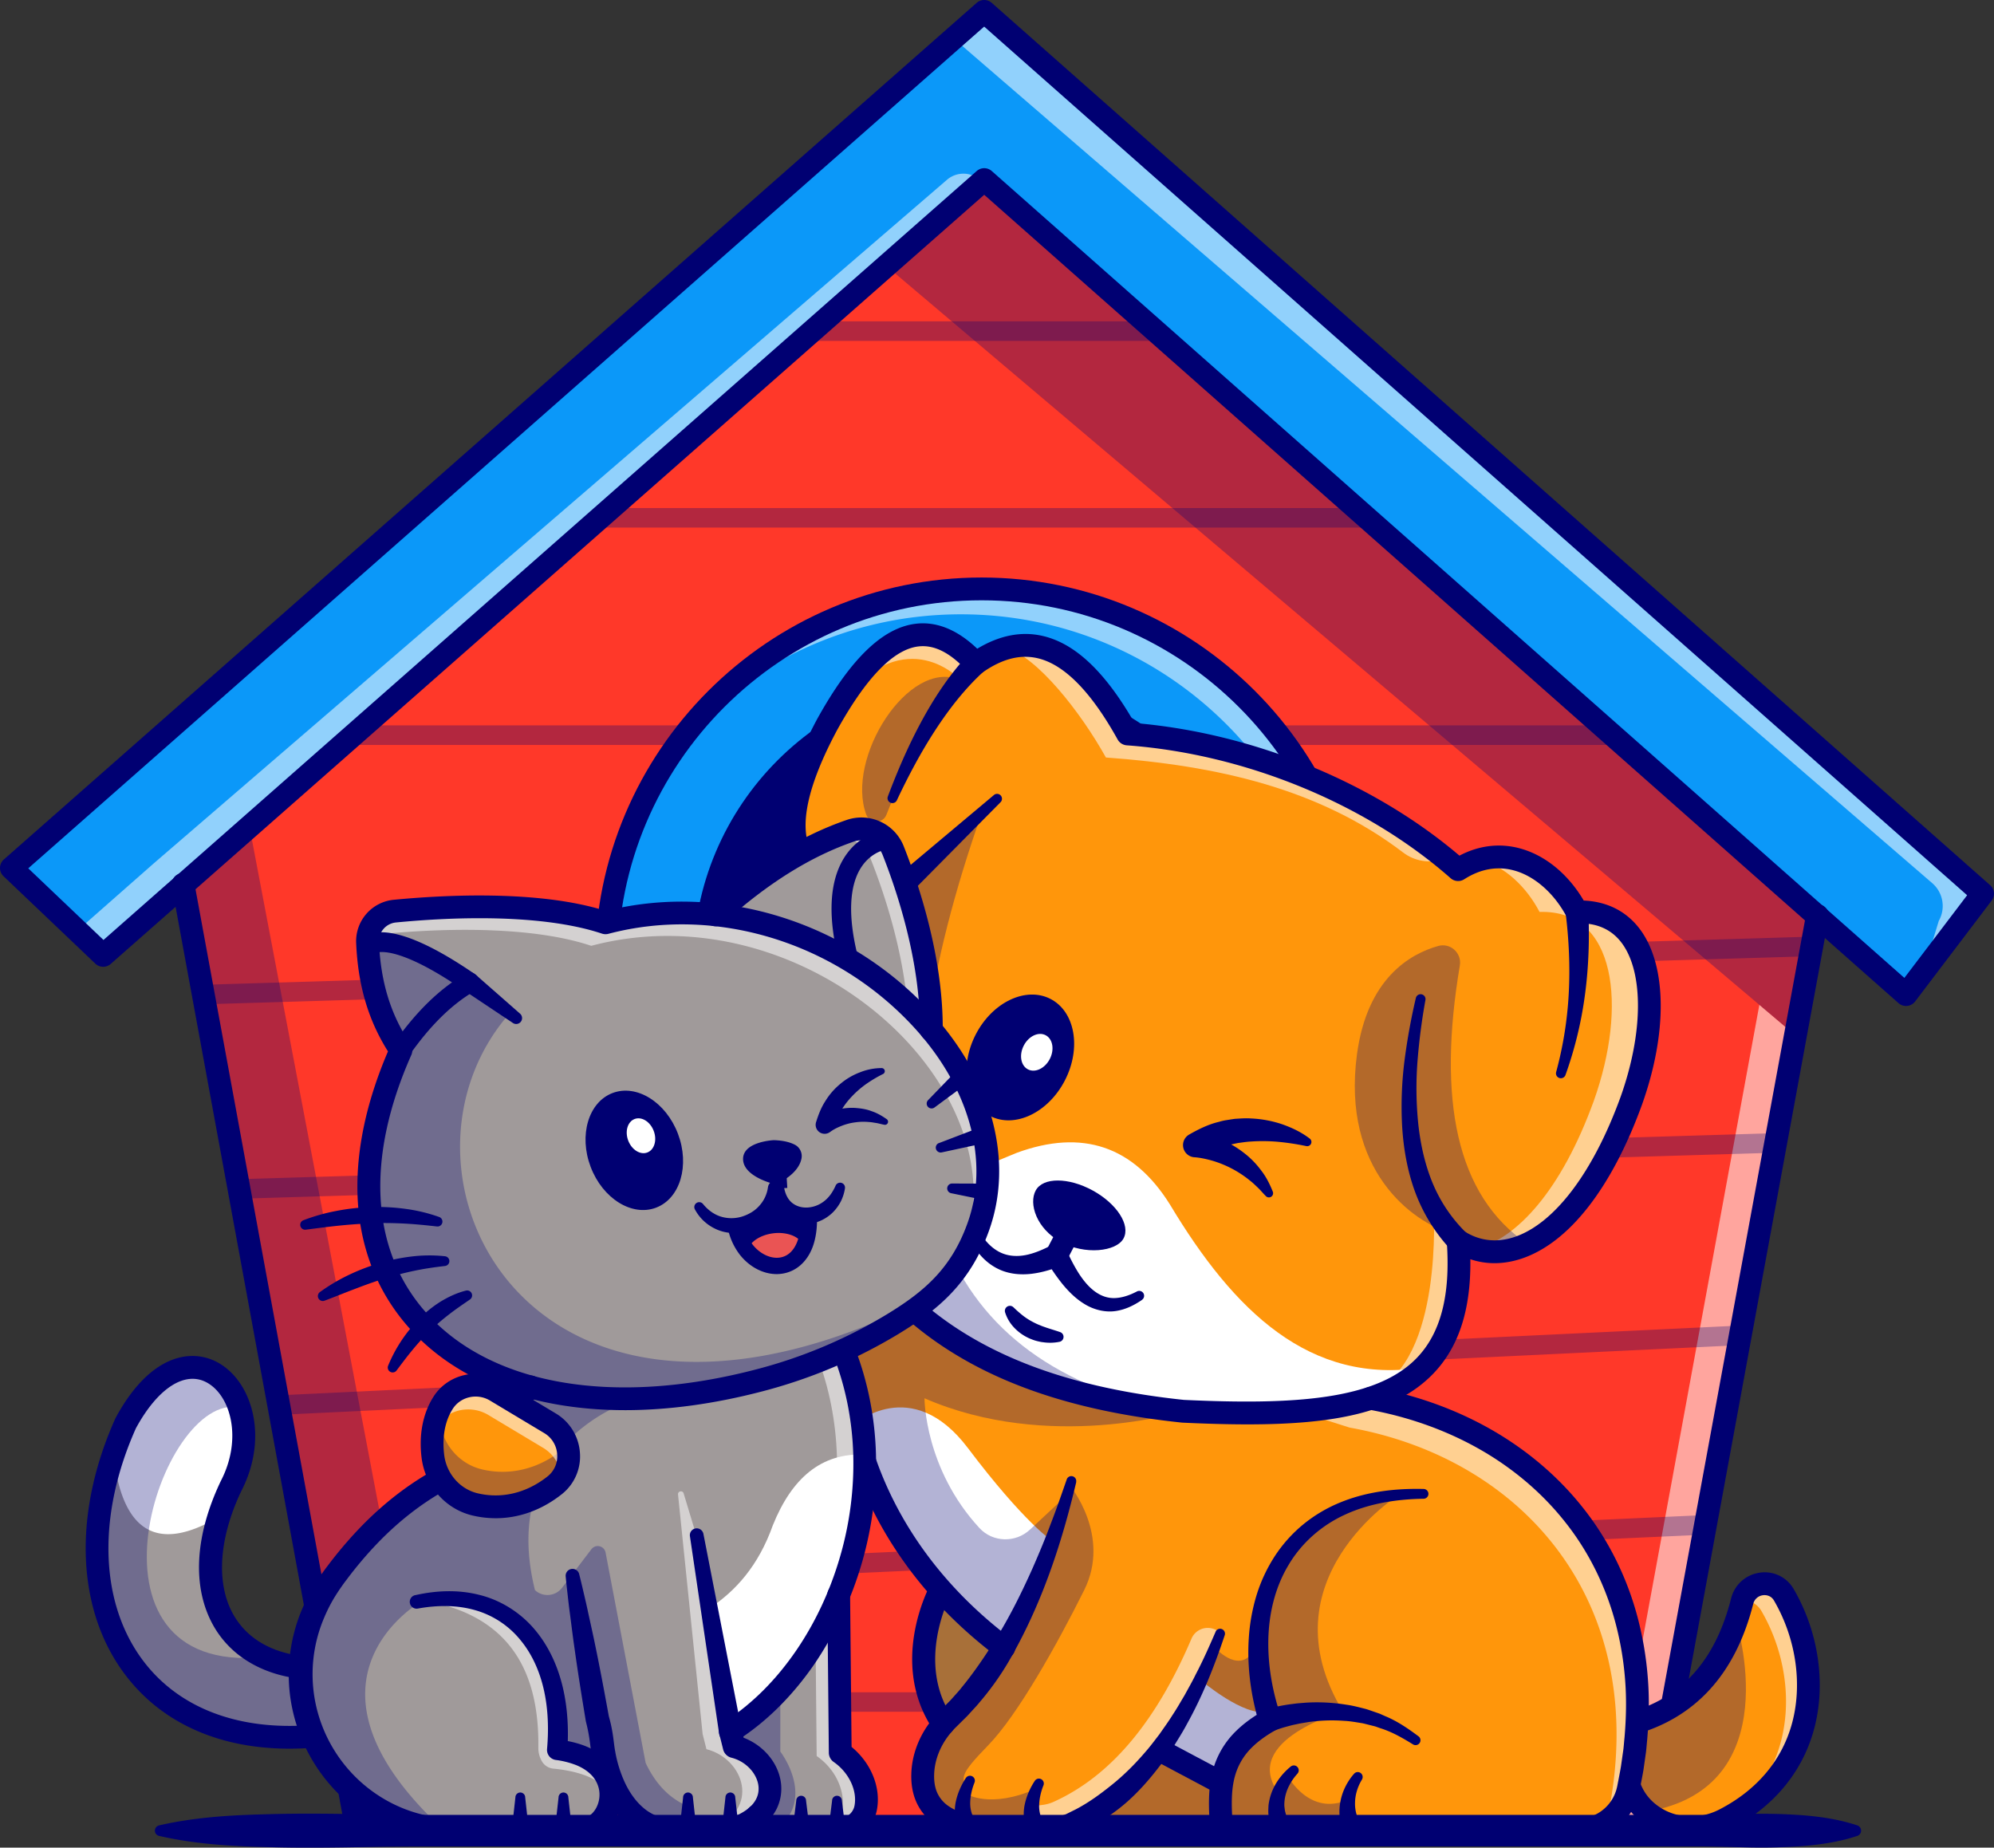 <svg xmlns="http://www.w3.org/2000/svg" viewBox="0 0 2849.71 2640.56"><rect x="0" y="0" width="2849.71" height="2640.56" fill="#333333" stroke="none"/><defs><style>.cls-1{fill:#ff3829;}.cls-2{fill:#000072;}.cls-3{opacity:0.3;}.cls-4{opacity:0.55;}.cls-5{fill:#fff;}.cls-6{fill:#0b98f9;}.cls-7{fill:#ff960b;}.cls-8{fill:#ef9f21;}.cls-9{fill:#a09a9a;}.cls-10{fill:#ea5454;}</style></defs><g id="Camada_2" data-name="Camada 2"><g id="Layer_1" data-name="Layer 1"><polygon class="cls-1" points="2597.21 1309.33 2357.07 2616.29 510.12 2616.29 261.78 1264.75 356.49 1181.35 1406.6 256.67 2597.21 1309.33"/><path class="cls-2" d="M2359,2618.62H508.18l-.35-1.91L259.26,1263.87,355,1179.6l1051.65-926,1193.13,1054.9-.23,1.29ZM512.05,2614H2355.13L2594.68,1310.2,1406.59,259.77,264.31,1265.62Z"/><g class="cls-3"><polygon class="cls-2" points="629.16 2616.29 510.12 2616.29 261.78 1264.75 356.49 1181.35 629.16 2616.29"/></g><g class="cls-4"><polygon class="cls-5" points="2565.89 1479.71 2357.07 2616.29 2297.5 2616.29 2514.37 1436.11 2565.89 1479.71"/></g><polygon class="cls-6" points="2833.44 1277.27 2723.98 1421.4 2597.21 1309.33 1406.6 256.67 261.78 1264.75 147.44 1365.41 16.29 1240.5 1406.55 16.29 2833.44 1277.27"/><g class="cls-4"><path class="cls-5" d="M1403.2,259.64h0L261.78,1264.75,147.44,1365.41l-37-35.27,109.51-96.43,1133.45-976.8A36,36,0,0,1,1403.2,259.64Z"/></g><g class="cls-4"><path class="cls-5" d="M2833.44,1277.27,2724,1421.4l27-40.69,19.81-64.66a43.07,43.07,0,0,0-9.33-53.84L1362.8,54.92,16.34,1240.55l-.05,0L1406.55,16.29Z"/></g><g class="cls-3"><path class="cls-2" d="M1402.85,2446.45h-235a14,14,0,1,1,0-27.92h235a14,14,0,1,1,0,27.92Z"/></g><g class="cls-3"><path class="cls-2" d="M1651.51,487.16H1160.69a14,14,0,0,1,0-27.92h490.82a14,14,0,1,1,0,27.92Z"/></g><g class="cls-3"><path class="cls-2" d="M1953.29,754H857.68a14,14,0,1,1,0-27.92H1953.29a14,14,0,1,1,0,27.92Z"/></g><g class="cls-3"><path class="cls-2" d="M2304.66,1064.63H1827.78a14,14,0,1,1,0-27.92h476.88a14,14,0,1,1,0,27.92Z"/></g><g class="cls-3"><path class="cls-2" d="M977.93,1064.63H504.86a14,14,0,1,1,0-27.92H977.93a14,14,0,0,1,0,27.92Z"/></g><g class="cls-3"><path class="cls-2" d="M1939.19,1386a14,14,0,0,1-.42-27.91l650.11-19.46a14,14,0,1,1,.83,27.91L1939.61,1386Z"/></g><g class="cls-3"><path class="cls-2" d="M290.54,1435.36a14,14,0,0,1-.41-27.91l576.52-17.27a14,14,0,1,1,.84,27.91L291,1435.36Z"/></g><g class="cls-3"><path class="cls-2" d="M341.59,1713.2a14,14,0,0,1-.41-27.92l618.27-18.52a14,14,0,0,1,.84,27.91L342,1713.19Z"/></g><g class="cls-3"><path class="cls-2" d="M1863.14,1667.59a14,14,0,0,1-.41-27.92l674.49-20.19a14,14,0,1,1,.83,27.91l-674.48,20.19Z"/></g><g class="cls-3"><path class="cls-2" d="M398.36,2022.08a14,14,0,0,1-.65-27.91L2475.91,1895a14,14,0,1,1,1.33,27.89L399,2022.06Z"/></g><g class="cls-3"><path class="cls-2" d="M446.38,2283.42a14,14,0,0,1-.63-27.91l1991-90.21a14,14,0,1,1,1.06,27.9L447,2283.4Z"/></g><circle class="cls-6" cx="1402.85" cy="1378.09" r="536.44"/><g class="cls-4"><path class="cls-5" d="M1804.65,1733.49a534.07,534.07,0,0,0,105.18-319.07c0-296.27-240.19-536.46-536.46-536.46-159.68,0-303.11,69.81-401.35,180.53,97.73-131.57,254.29-216.83,430.81-216.83,296.31,0,536.45,240.14,536.45,536.41A534.42,534.42,0,0,1,1804.65,1733.49Z"/></g><path class="cls-2" d="M1402.85,1930.82c-304.78,0-552.73-248-552.73-552.73s247.95-552.73,552.73-552.73,552.73,247.95,552.73,552.73S1707.63,1930.82,1402.85,1930.82Zm0-1072.88c-286.81,0-520.15,233.34-520.15,520.15s233.34,520.15,520.15,520.15S1923,1664.9,1923,1378.09,1689.66,857.94,1402.85,857.94Z"/><circle class="cls-2" cx="1402.85" cy="1378.09" r="412.27"/><path class="cls-2" d="M2357.07,2632.57h-1847a16.28,16.28,0,0,1-16-13.34L245.75,1267.7a16.29,16.29,0,1,1,32-5.88L523.69,2600H2343.5l237.71-1293.58a16.29,16.29,0,1,1,32,5.88L2373.09,2619.23A16.28,16.28,0,0,1,2357.07,2632.57Z"/><path class="cls-2" d="M2724,1437.7a16.3,16.3,0,0,1-10.79-4.08L1406.58,278.39,158.22,1377.64a16.3,16.3,0,0,1-22-.43L5.06,1252.3a16.27,16.27,0,0,1,.47-24L1395.79,4.07a16.28,16.28,0,0,1,21.55,0l1426.87,1261a16.28,16.28,0,0,1,2.18,22L2737,1431.26a16.29,16.29,0,0,1-11.36,6.37C2725.05,1437.68,2724.51,1437.7,2724,1437.7ZM1406.6,240.37a16.3,16.3,0,0,1,10.79,4.09L2721.62,1397.59l89.68-118.15L1406.53,38,40.4,1241l107.49,102.36L1395.83,244.44A16.26,16.26,0,0,1,1406.6,240.37Z"/><g class="cls-3"><polygon class="cls-2" points="2565.91 1479.77 1266.54 380 1406.6 256.67 2597.21 1309.46 2565.91 1479.77"/></g><g class="cls-3"><polygon class="cls-2" points="2597.21 1309.47 2565.93 1479.76 2565.89 1479.71 2597.21 1309.47"/></g><path class="cls-7" d="M2464.67,2600.54c-32.72,16.85-72.37,15.78-102.8-4.93a91.18,91.18,0,0,1-8.38-6.47c-15.55-13.36-28.06-33.37-30.62-63.29l6.6-61.76c75.21-20.2,125-70,151.63-146.83q4.89-14,8.7-29.09c7.12-28.11,45-33.92,59.57-8.84C2605.92,2376.6,2604.85,2528.22,2464.67,2600.54Z"/><g class="cls-4"><path class="cls-5" d="M2481.15,2591.28c91-78.88,85.39-204.26,36.3-288.68a31.41,31.41,0,0,0-27.18-15.92c8-26.8,44.81-32,59.1-7.35C2603.59,2372.64,2604.85,2515.93,2481.15,2591.28Z"/></g><path class="cls-2" d="M2416.72,2628.6a113.44,113.44,0,0,1-64-19.52c-27.14-18.5-43.07-46.8-46.09-81.84a16.29,16.29,0,0,1,32.46-2.8c2.21,25.68,12.67,44.55,32,57.72,24.9,17,57.9,18.47,86.13,3.91,52.32-27,87.89-68.35,102.85-119.62,16.59-56.85,7.34-123.74-24.75-178.93-4.91-8.46-13.41-8-15.9-7.63a16.26,16.26,0,0,0-13.79,12.29c-25.5,100.73-83.34,163.87-171.93,187.64a16.29,16.29,0,0,1-8.44-31.47c77.42-20.77,126.09-74.47,148.78-164.16a49,49,0,0,1,40.86-36.56,47.63,47.63,0,0,1,48.59,23.51c36.48,62.77,46.9,139.19,27.85,204.44-17.52,60-58.74,108.27-119.19,139.45A120.91,120.91,0,0,1,2416.72,2628.6Z"/><g class="cls-3"><path class="cls-2" d="M2353.49,2589.14c-15.55-13.36-28.06-33.37-30.62-63.29l6.6-61.76c75.21-20.2,125-70,151.63-146.83h.05S2557.61,2555.4,2353.49,2589.14Z"/></g><path class="cls-8" d="M1348,2464.09c-60.31-88-4.06-191.55-4.06-191.55l90.75,82.09Z"/><path class="cls-2" d="M1347.84,2468l-1.78-2.61c-60.43-88.19-4.77-192.93-4.19-194l1.41-2.6,94.56,85.54Zm-3.23-191.7c-8,16.49-47.31,106.34,3.52,183.83l83.35-105.25Z"/><g class="cls-3"><path class="cls-2" d="M1348,2464.09c-60.31-88-4.06-191.55-4.06-191.55l90.75,82.09Z"/></g><path class="cls-7" d="M2327.05,2556.94a73.45,73.45,0,0,1-71.76,58.4h-781l-39.65-260.71c-1.81-1.4-3.63-2.75-5.44-4.14-150.19-115.79-235.45-284.91-219.48-471.63l55.38-43,53.57-41.56,640,204.07C2209.44,2043.19,2391.69,2252.66,2327.05,2556.94Z"/><g class="cls-4"><path class="cls-5" d="M2327.05,2556.94a73.64,73.64,0,0,1-30.9,45.88c.37-1.3.69-2.65,1-4,64.65-304.27-117.6-513.74-368.4-558.56l-640-204.08-80.33,62.37c.33-6.52.75-13.08,1.31-19.69l109-84.56,640,204.07C2209.44,2043.19,2391.69,2252.66,2327.05,2556.94Z"/></g><path class="cls-5" d="M1220.5,2035.92s82.14-73.29,162.89,33.75,120.53,132.77,120.53,132.77L1716,2401.22s62.62,53.45,95.42,44.78L1783,2480.56l-44.53,63.81-320.1-204.77S1234.38,2169.71,1220.5,2035.92Z"/><path class="cls-7" d="M1744.05,2334.15c-49.42,132.64-117.18,229.95-213,273.09a55.52,55.52,0,0,1-16.56,4.47q-21,2.45-40.17,3.63c-98.29,5.91-158.79-15.17-155.48-81.67,1.48-30.35,16.19-58.27,38.25-79.07,72.74-68.74,129-182.25,172.2-331.18.69-2.37,1.39-4.79,2.09-7.21Z"/><g class="cls-4"><path class="cls-5" d="M1744.05,2334.15c-49.42,132.64-117.18,229.95-213,273.09a55.52,55.52,0,0,1-16.56,4.47q-21,2.45-40.17,3.63c-2.93-11.63-2.23-23.83-.42-34.06,5-.47,10.06-1,15.17-1.63a55,55,0,0,0,16.57-4.47c85.91-38.72,149.3-121,197.14-233.21A25.21,25.21,0,0,1,1744.05,2334.15Z"/></g><path class="cls-7" d="M2331.33,1573.24c-62.74,172.84-154.32,234.14-224.55,211.1a.33.33,0,0,1-.14,0,98.9,98.9,0,0,1-22.76-10.93c0,.18,0,.42,0,.6,6,85.77-12,142.88-49.61,180.25v0c-24.39,24.25-57,40.17-96.57,50.22-65.25,16.57-149.53,17.08-247.12,12.47-48.27-5.07-95.27-12.75-140.23-24h-.09c-187.55-46.82-339.32-154.6-398.61-384.14q-7.53-29-13-60.78l86-264.11,2.88-8.88c-103.83-18.57-122-96.34-45.37-239.68q10.05-18.15,20.19-34.11c58.41-91.78,120.08-127,187.88-57.43,1.35,1.39,2.7,2.79,4,4.28,85.87-60.22,155.81-9.77,217.2,100.85,172.1,12.42,347.51,83.77,472.37,193.88,67.48-43.28,136.59-3.07,169.87,60.5C2363.72,1299.82,2379.4,1438.28,2331.33,1573.24Z"/><g class="cls-4"><path class="cls-5" d="M2034.32,1954.21v0c-24.39,24.25-57,40.17-96.57,50.22,4.09-6.1,11.91-11.87,24.34-17,100.85-41.89,86.75-260.86,86.75-260.86,4.88,23.93,21.08,38.77,35.09,47.38C2089.93,1859.73,2071.92,1916.84,2034.32,1954.21Z"/></g><g class="cls-4"><path class="cls-5" d="M2005.25,1218.38c-119.73-91.4-266.07-124.32-424.77-135.78-36.34-65.48-98.21-143.55-142-156.35,66.23-18.66,122.54,31.65,173.08,122.68,163.91,11.82,330.85,77.11,454.22,178.52-1.17.28-2.29.57-3.38.9C2042.67,1234.14,2021.56,1230.83,2005.25,1218.38Z"/></g><g class="cls-4"><path class="cls-5" d="M1390.26,943.8l-17.59,27.87s-76.23-84.23-170.29,29.56C1260.79,909.45,1322.46,874.27,1390.26,943.8Z"/></g><g class="cls-4"><path class="cls-5" d="M2331.33,1573.24c-61.85,170.52-151.86,232.46-221.67,212,58.18-15.87,121.24-82.74,168.15-212,48.07-135,32.39-273.42-77.58-269.93-19-36.3-49.66-65-85-74.79,56.73-16,110.44,21.09,138.55,74.79C2363.72,1299.82,2379.4,1438.28,2331.33,1573.24Z"/></g><path class="cls-5" d="M2034.32,1954.21v0c-64.6,64.27-186.9,70.09-343.69,62.69-249.78-26.15-465.4-123.61-538.93-408.15,66,99.55,263.55,54.46,263.55,54.46l38-15.69q140.39-51.37,218.73,73.86C1762.85,1872.86,1871.57,1980.27,2034.32,1954.21Z"/><path class="cls-2" d="M1783,2035.68c-29.12,0-60.15-.93-93.11-2.48l-.93-.07c-153.39-16.06-272-56.5-362.54-123.64-107.89-80-176.45-200.68-203.77-358.69a16.34,16.34,0,0,1,.56-7.82l83.35-256c-37.73-10.17-63.62-29.36-77.11-57.2-22.3-46-9.74-112.14,38.4-202.15,47.61-86,93.6-130.48,140.71-136.15,29.93-3.62,59.49,8.39,88.07,35.65,31.7-19.12,63.09-25.27,93.49-18.27,46.49,10.69,89.51,51.43,131.34,124.46,168.81,14.16,340.86,84.44,464.32,189.54,27.54-14.51,57-18.17,85.8-10.54,36.39,9.65,69.41,36.65,91.81,74.74,34.08,1.41,62,15.82,81.09,42,37.77,51.78,38.62,147.42,2.21,249.6-43.24,119.15-104.22,197.24-171.73,220-25.32,8.52-50.33,8.82-73.61,1,.93,72.46-16.75,126.39-53.76,164.3C1993.6,2019.32,1905.21,2035.68,1783,2035.68Zm-91.11-35c157.52,7.38,274.33.08,332.39-59.4,34.67-35.52,48.86-90.07,43.38-166.77a16.29,16.29,0,0,1,25.08-14.85c21.56,13.9,46.39,16.72,71.82,8.16,57.09-19.23,112.29-92.17,151.47-200.12,32.32-90.69,33.17-176.84,2.14-219.38-14.56-19.94-36.08-29.62-63.87-28.71a16.25,16.25,0,0,1-15-8.73c-17.82-34.07-46.27-59.13-76.11-67-23.83-6.31-47.56-2-70.52,12.69a16.26,16.26,0,0,1-19.57-1.49c-121-106.67-294-177.65-462.78-189.88a16.3,16.3,0,0,1-13.06-8.34c-37.93-68.34-76.44-107.43-114.48-116.18-25.08-5.78-51,1-79.11,20.77a16.29,16.29,0,0,1-21.33-2.29c-24.41-26.46-47.28-38-69.92-35.27-35.48,4.27-74.51,44.44-116,119.38-42.17,78.84-54.89,136.91-37.71,172.37,10.91,22.5,34.36,36.7,71.7,43.38a16.29,16.29,0,0,1,12.62,21.08l-87.64,269.15C1204.29,1823.88,1374.86,1967.38,1691.86,2000.68Z"/><path class="cls-2" d="M2072.32,1784.82a245.14,245.14,0,0,1-50.38-82.53c-10.92-30.19-16.21-61.66-18.1-92.82a521.85,521.85,0,0,1,3.3-92.88,890.3,890.3,0,0,1,16.39-90.6,7,7,0,0,1,13.68,2.77l0,.11a875.71,875.71,0,0,0-11.52,89.46,502.24,502.24,0,0,0,1.35,89.16c3.28,29.31,9.76,58.1,20.92,84.6a214.68,214.68,0,0,0,47.51,69.79l.12.12a16.3,16.3,0,0,1-22.69,23.4Z"/><path class="cls-2" d="M2270,1302c1.72,39.79.48,79.77-4.8,119.21a554.2,554.2,0,0,1-28,115.41,7,7,0,0,1-13.3-4.24A536,536,0,0,0,2242,1419c2-38.18.17-76.43-4.49-114.31v0a16.3,16.3,0,0,1,32.36-4C2269.93,1301.09,2270,1301.55,2270,1302Z"/><path class="cls-2" d="M1221.4,1269.9l53.6-8.64-8.44,4.1,154.06-129.28a7,7,0,0,1,9.46,10.27l-141.45,143a13.91,13.91,0,0,1-7.75,4l-.7.11-53.6,8.65a16.29,16.29,0,0,1-5.18-32.17Z"/><path class="cls-2" d="M1405.78,959.66c-26.71,24.4-49.68,53.86-70,85.21s-38,64.85-54.13,99.06a7,7,0,0,1-12.87-5.43c13.5-35.84,28.65-71.24,47-105.44s39.82-67.2,67.09-96.56a16.31,16.31,0,0,1,23.9,22.19c-.3.32-.61.62-.93.92Z"/><path class="cls-2" d="M1561.66,1701.41c34.64,19,54.32,49.68,44,68.57s-55.18,23.88-89.81,4.9-46-54.71-35.61-73.61S1527,1682.44,1561.66,1701.41Z"/><path class="cls-2" d="M1632.26,1857.64c-11.1,7.65-23.93,14.22-38.8,16.19s-30.76-2.29-43.31-10c-12.73-7.67-22.84-17.9-31.61-28.54a279.56,279.56,0,0,1-23.11-33.53h0l21.38,7.28c-13.44,5.19-27.46,9.6-42.48,11.41s-31.27.58-45.83-6-26.26-17.52-34.25-29.67-13.36-25.38-17.41-38.57a7,7,0,0,1,13.08-4.86l0,.07c5.16,11.79,11.41,23,19.21,32.23s17.34,16,27.69,19.09,21.61,2.87,32.87.12,22.42-7.67,33.28-13.38a15.41,15.41,0,0,1,20.23,5.45l1.14,1.83h0a250.47,250.47,0,0,0,16.69,32c6.3,9.94,13.54,19.05,22.06,25.72s18.24,10.8,29,10.71,22.08-3.86,32.75-9.48l.15-.08a7,7,0,0,1,7.22,11.94Z"/><path class="cls-2" d="M1509.88,1810.61a16.3,16.3,0,0,1-14.43-23.82l19.39-37.23a16.29,16.29,0,0,1,28.9,15l-19.4,37.23A16.27,16.27,0,0,1,1509.88,1810.61Z"/><path class="cls-2" d="M1448.44,1868.36A163.83,163.83,0,0,0,1462.9,1881a97.13,97.13,0,0,0,15.47,9.47,72.35,72.35,0,0,0,8.42,3.72c2.84,1.31,5.86,2.23,8.89,3.32,6.11,2.06,12.5,3.89,19.19,6.21l.23.08a7.21,7.21,0,0,1-.87,13.87,67.82,67.82,0,0,1-23.24.65,42.48,42.48,0,0,1-5.87-1c-1.95-.4-3.89-.9-5.83-1.48s-3.83-1.29-5.72-2.07a45.59,45.59,0,0,1-5.59-2.49,66.64,66.64,0,0,1-19.58-14.91,55.48,55.48,0,0,1-12-20.89,7.19,7.19,0,0,1,11.83-7.27Z"/><g class="cls-3"><path class="cls-2" d="M2183.16,1777.85c-102.66-69.35-128.94-207.44-96.83-398,3-17.74-13.51-32.76-30.83-27.91-40.49,11.34-101.68,46.5-116.21,155-22.17,165.65,79.57,239.87,134.57,255.57C2073.86,1762.46,2131.18,1791.63,2183.16,1777.85Z"/></g><g class="cls-3"><path class="cls-2" d="M1371.06,971.35c-41.28,56.23-80.25,131.53-104.2,193-5.15,13.21-23.95,13.05-28.88-.25C1208.2,1083.82,1297.85,941.59,1371.06,971.35Z"/></g><g class="cls-3"><path class="cls-2" d="M1608.39,1998.37s-22.62-1.86-58-5.44h-.09c-187.55-46.82-339.32-154.6-398.61-384.14q-7.53-29-13-60.78l86-264.11,52.91-6.56,125.61-115.69C1245.53,1610.42,1299.6,1900.08,1608.39,1998.37Z"/></g><path class="cls-2" d="M1961.51,1982.35c57.58,10.42,113.85,29.6,165.26,58.26s97.78,66.84,134.61,113.14c37,46.16,63.75,100.38,78.89,157.38a483.24,483.24,0,0,1,14.7,87c2.36,29.32,1.61,58.73-.87,87.87-.78,7.26-1.14,14.59-2.28,21.8l-3.08,21.7c-1.19,7.19-2.66,14.33-4,21.51-.74,3.69-1.2,6.92-2.19,11-.54,2.1-1.05,4.2-1.65,6.28l-2.16,6.14a90.32,90.32,0,0,1-31.53,40.52,88.84,88.84,0,0,1-48.66,16.58l-171.23.13h-341.4a16.2,16.2,0,0,1-16.08-14.82v0c-1.39-15.68-2.47-31.7-1.91-48.28s2.93-33.88,9.37-50.52a123.68,123.68,0,0,1,29.09-44c12.41-12.24,26.47-21.75,40.8-29.91l-7.6,19.23v0c-11.7-39.17-17.52-80.35-14.93-121.48a269,269,0,0,1,10.75-60.83,223.16,223.16,0,0,1,26-56.33,200.59,200.59,0,0,1,41.3-46.24,207,207,0,0,1,53-31.34c38-15.56,78.91-20.11,118.72-19.17a7,7,0,0,1,0,14h-.12c-38.39.61-76.91,6.63-111.17,22.3-34.27,15.42-63.19,40.95-81.88,72.78-19,31.74-27.83,68.93-28.62,106.14s5.9,74.76,18,110.24h0l.06.19a16.51,16.51,0,0,1-7.65,19c-12.47,7.1-24.12,15.11-33.69,24.57a90.77,90.77,0,0,0-21.57,32.5c-4.75,12.19-6.81,25.82-7.26,40.1s.45,29.11,1.8,44.16v0l-16.22-14.82h341.25l170-.1a56.22,56.22,0,0,0,30.9-10.53,57.57,57.57,0,0,0,20.12-25.86l1.39-3.92,1.05-4c.71-2.83,1.3-6.65,2-9.93,1.25-6.81,2.66-13.6,3.78-20.43l2.92-20.54c1.09-6.84,1.4-13.74,2.15-20.61,2.34-27.49,3-55.14.83-82.55a450.74,450.74,0,0,0-13.68-81c-14.05-52.88-38.72-102.86-72.91-145.53-34-42.77-77-78.29-125-105s-100.8-44.8-155.12-54.64h-.07a16.29,16.29,0,0,1,5.8-32.06Z"/><path class="cls-2" d="M1538.09,2118.13c-20.95,88.74-50,176.77-97.18,257.53a401.65,401.65,0,0,1-40.93,57.19c-3.66,4.61-7.85,8.83-11.78,13.24l-6,6.54-6.33,6.26L1364,2470.63a115.48,115.48,0,0,0-9.58,11.41c-11.73,15.94-18.86,34.91-19.38,54-.31,9.59,1,18.58,4.41,26.15a45.71,45.71,0,0,0,16.1,19c14.78,10.23,35.66,15.08,56.69,17.23,21.22,2.13,43.24,1.84,65.28.35q16.54-1.14,33.15-3l2-.23,1.55-.21c1-.16,2-.36,3-.58a37.86,37.86,0,0,0,5.7-1.78l1.33-.56,1.8-.89,3.59-1.78,7.18-3.55c19-9.81,36.32-22.56,53.07-36.09s32.22-29,46.51-45.68c7.29-8.2,13.82-17.1,20.57-25.84,6.29-9.09,12.85-18,18.72-27.48,6.2-9.24,11.67-19,17.4-28.56,5.29-9.83,10.94-19.51,15.82-29.62,10.46-19.86,19.53-40.49,28.51-61.19l0-.11a7,7,0,0,1,13,5c-14.44,43.39-31.31,86.36-53.91,126.94-5.39,10.28-11.64,20.11-17.71,30-6.55,9.67-12.9,19.49-20.15,28.75-14.2,18.66-29.68,36.72-47.56,52.57s-38.13,29.06-59.39,40.21l-8.09,4-4,2-2,1-2.59,1.1a70.12,70.12,0,0,1-10.54,3.29c-1.77.41-3.55.74-5.32,1l-2.67.36-2.2.25q-17.25,2-34.68,3.18c-23.25,1.55-46.81,1.94-70.8-.45a215.29,215.29,0,0,1-36.24-6.65c-12.11-3.44-24.39-8.44-35.76-16.29a84.72,84.72,0,0,1-15.7-14.15,76.57,76.57,0,0,1-11.51-18.3c-5.9-13.25-7.62-27.32-7.2-40.38.72-26.37,10.52-51.76,25.67-72.32a147.69,147.69,0,0,1,12.31-14.65l12.26-12.33,5.72-5.77,5.45-6.07c3.6-4.08,7.33-8,10.65-12.38,13.89-16.81,26.49-34.83,38.58-53.28,24.54-36.73,44.73-76.79,63-117.75,9-20.56,17.68-41.33,25.51-62.48,8.23-21,15.52-42.4,23-63.76l0-.09a7,7,0,0,1,13.4,3.92Z"/><path class="cls-2" d="M1434.65,2370.9a16.25,16.25,0,0,1-9.8-3.28c-163.11-123-247.44-301.69-231.36-490.15a16.29,16.29,0,0,1,32.46,2.78c-15.1,177.05,64.54,345.21,218.52,461.36a16.29,16.29,0,0,1-9.82,29.29Z"/><path class="cls-2" d="M1348,2480.37a16.25,16.25,0,0,1-13.45-7.08c-65.21-95.17-7.43-203.95-4.94-208.54a16.29,16.29,0,0,1,28.63,15.54c-.77,1.44-50.47,96.27,3.18,174.59a16.28,16.28,0,0,1-13.42,25.49Z"/><path class="cls-2" d="M1746.08,2631.63H1474.32a16.29,16.29,0,1,1,0-32.58h271.76a16.29,16.29,0,0,1,0,32.58Z"/><rect class="cls-2" x="1687.33" y="2477.74" width="32.58" height="96.19" transform="translate(-1326.35 2844.34) rotate(-62)"/><path class="cls-2" d="M1809.45,2443c5.46-1.69,9.88-2.76,14.75-3.83s9.52-1.92,14.28-2.69,9.54-1.29,14.29-1.94c4.78-.48,9.57-.8,14.34-1.19a262.7,262.7,0,0,1,57.22,3c9.48,1.28,18.73,3.86,28,6.18,4.56,1.41,9.06,3.07,13.56,4.59,2.24.81,4.52,1.5,6.72,2.4l6.52,2.94c17.67,7.19,33.45,18.06,48.46,29.29a7,7,0,0,1-7.82,11.52l-.52-.32c-15-9.26-30.21-18-46.91-23.15l-6.13-2.18c-2.07-.65-4.21-1.09-6.31-1.65-4.22-1-8.39-2.19-12.61-3.12-8.59-1.35-17.06-3-25.74-3.41a237.76,237.76,0,0,0-51.7,1.69l-12.75,2.16c-4.19,1-8.44,1.7-12.57,2.82s-8.28,2.16-12.32,3.44-8.25,2.7-11.38,4l-.35.14a16.31,16.31,0,0,1-12.32-30.2C1808.55,2443.3,1809,2443.14,1809.45,2443Z"/><path class="cls-2" d="M1392.6,2547.89a87.87,87.87,0,0,0-4.51,15.07,73.87,73.87,0,0,0-1.53,15.25,47,47,0,0,0,2.34,13.66,34.2,34.2,0,0,0,6.26,10.49l.12.13a14,14,0,0,1-21.61,17.93,15.15,15.15,0,0,1-1.52-2.26,60.46,60.46,0,0,1-7.15-21.22,70.76,70.76,0,0,1,.72-20.8,92.46,92.46,0,0,1,5.77-18.54,100.58,100.58,0,0,1,9-16.75,7,7,0,0,1,12.27,6.52Z"/><path class="cls-2" d="M1491.11,2551.93a88.25,88.25,0,0,0-4.51,15.08,73.87,73.87,0,0,0-1.54,15.24,47.39,47.39,0,0,0,2.35,13.67,33.65,33.65,0,0,0,6.26,10.48l.11.14a14,14,0,0,1-21.6,17.93,15,15,0,0,1-1.53-2.26,60.36,60.36,0,0,1-7.14-21.23,70.37,70.37,0,0,1,.71-20.79,94.07,94.07,0,0,1,5.77-18.55,101.69,101.69,0,0,1,9.06-16.74,7,7,0,0,1,12.26,6.52Z"/><path class="cls-2" d="M1854,2535.14a78.54,78.54,0,0,0-11.81,17.23,62,62,0,0,0-6.15,19.23,58.71,58.71,0,0,0-.51,9.59c.48,3.15.53,6.27,1.56,9.27,1.29,6.08,4.51,11.71,7.73,17.15l.49.84a14,14,0,0,1-24.13,14.28,17.39,17.39,0,0,1-.86-1.73c-3.56-8.48-6.71-17.29-7.36-26.72-.7-4.62-.26-9.35-.1-14a78.85,78.85,0,0,1,2.78-13.45,81.35,81.35,0,0,1,11.67-23.63,92.66,92.66,0,0,1,17.64-18.74,7,7,0,0,1,9.49,10.15Z"/><path class="cls-2" d="M1946.28,2543.58a67.57,67.57,0,0,0-7.11,16,61.23,61.23,0,0,0-2.64,17.16,53.71,53.71,0,0,0,2.21,16.53c1.35,5.32,3.93,10.3,6.56,15.11l.3.55a14,14,0,0,1-24.64,13.45,15.47,15.47,0,0,1-.94-2.14c-2.56-7.4-4.74-14.94-5.35-22.8a76.57,76.57,0,0,1,1.06-23.14A80.53,80.53,0,0,1,1923,2553a89.74,89.74,0,0,1,5.6-9.53,74,74,0,0,1,7-8.93,7,7,0,0,1,11,8.38Z"/><g class="cls-3"><path class="cls-2" d="M1999.57,2136.14S1805,2257.65,1919.25,2446c0,0-147.91,41.1-91.7,116.85l13.3-23.8s30.77,57.22,85.71,33l-1,44.22-179.5-6c-8.43-71.86,11.68-126.41,69-158.4C1768.92,2300.12,1804.83,2183.82,1999.57,2136.14Z"/></g><g class="cls-3"><path class="cls-2" d="M1472,2186.07l53.53-49.94s-47.42,151-96.33,214.36c-150.19-115.79-235.45-284.91-219.48-471.63l55.38-43c82.61,119.84,234,170.66,425.51,181.08,0,0-191.14,59.06-369.38-18.57,0,1.64.32,100.63,78.46,185.39C1418.84,2204.51,1451.39,2205.32,1472,2186.07Z"/></g><g class="cls-3"><path class="cls-2" d="M1736.17,2354.61s32,36.18,53,8.26l22.28,97.51s-51,49.3-69.23,78.67l3.91,71.22-214.72,5.07C1631.33,2545.09,1707.22,2462.19,1736.17,2354.61Z"/></g><g class="cls-3"><path class="cls-2" d="M1411.9,2494.71c-42.39,43.47-36.48,45.38-30.71,61.48v7.59s33.51,22,100.06-7.54c-.65,1.49-13.83,31.78-6.94,59.1-98.29,5.91-158.79-15.17-155.48-81.67,1.48-30.35,16.19-58.27,38.25-79.07,72.74-68.74,129-182.25,172.2-331.18,0,0,59,71.21,20.19,149.12S1454.3,2451.29,1411.9,2494.71Z"/></g><g class="cls-3"><path class="cls-2" d="M1322.59,2563.78a59.19,59.19,0,0,0,4.38,9.86A54.11,54.11,0,0,1,1322.59,2563.78Z"/></g><ellipse class="cls-2" cx="1458.17" cy="1511.28" rx="94.12" ry="71.67" transform="translate(-553.36 2114.59) rotate(-62.72)"/><ellipse class="cls-5" cx="1481.71" cy="1503.92" rx="27.49" ry="20.93" transform="translate(-534.07 2131.5) rotate(-62.72)"/><path class="cls-9" d="M1237.15,2583.88c-3.58,18.48-20.34,31.46-39.14,31.46h-96a20.08,20.08,0,0,1-20.11-20.1l-86.89-196.3-11.82-26.76,215.38-92.52,2.19,225.15C1229.52,2524.78,1242.36,2557.17,1237.15,2583.88Z"/><path class="cls-2" d="M1198,2617.36h-96a22.16,22.16,0,0,1-22.13-21.69l-99.36-224.54,220-94.52,2.21,227.15c27.37,19.48,41.94,51.7,36.32,80.51C1235.41,2603.44,1218.12,2617.36,1198,2617.36ZM985.9,2373.23l98.06,222a18.1,18.1,0,0,0,18.09,18.08h96c18.18,0,33.8-12.54,37.16-29.83h0c5.38-27.55-8.9-58.51-35.52-77l-.86-.59-2.17-223.17Z"/><g class="cls-4"><path class="cls-5" d="M1237.15,2583.88c-3.58,18.48-20.34,31.46-39.14,31.46h-14.47a38.86,38.86,0,0,0,20-26.62c5.17-26.67-7.68-59.1-36.39-79.07l-2.1-215.57,33.6-14.42,2.19,225.15C1229.52,2524.78,1242.36,2557.17,1237.15,2583.88Z"/></g><g class="cls-3"><path class="cls-2" d="M1119,2606.41c-2.94,3.11-5.77,6.09-8.57,8.93h-8.37a20.08,20.08,0,0,1-20.11-20.1l-86.89-196.3c3-6.66,7.36-11.64,13.78-14.34l106.34,29.27v89.41S1160.87,2562.19,1119,2606.41Z"/></g><path class="cls-9" d="M448,2481.4c-247.4,20.53-362.4-178.1-286-402.7v0q7.55-22.2,17.59-44.67c62.32-115.23,139.76-90.06,162.24-22.58v0c10.56,31.6,9.07,72.46-11.73,112.53a337.25,337.25,0,0,0-17.36,43.94c-29.09,92.52-3.77,168.37,64.27,200.39h.05c15.4,7.31,33.09,12.29,52.77,14.71Z"/><path class="cls-2" d="M413.88,2484.87c-94.22,0-172-33.88-221.41-97.17-60.88-78-72.7-190.74-32.44-309.33l.11-.37c5-14.78,11-29.88,17.66-44.85,40.32-74.56,81.51-82.56,102.51-80.77,28,2.44,52.3,24.82,63.48,58.39l.1.35c11.67,35.22,7.32,76.67-11.95,113.8a335.3,335.3,0,0,0-17.22,43.59c-28.36,90.21-4.3,165.95,62.79,197.78l.46.2c15.33,7.27,32.87,12.16,52.16,14.52l1.47.19,18.82,102-2.22.19Q430.71,2484.86,413.88,2484.87ZM164.07,2079l-.11.37c-39.94,117.41-28.39,228.89,31.69,305.86,54,69.24,142.77,102.73,250,94.36l-17.48-94.73c-19-2.47-36.29-7.35-51.52-14.51l-.44-.19c-69.37-32.65-94.41-110.37-65.34-202.83a341,341,0,0,1,17.47-44.2c18.85-36.32,23.08-76.77,11.63-111l-.1-.36c-10.72-31.84-33.64-53-59.9-55.33-34.51-3-69.52,24.88-98.54,78.54C174.89,2049.55,169,2064.42,164.07,2079Z"/><path class="cls-5" d="M330.15,2124a337.25,337.25,0,0,0-17.36,43.94q-131.94,77.68-150.74-89.22v0q7.55-22.2,17.59-44.67C271.18,1864.71,395.3,1998.37,330.15,2124Z"/><path class="cls-9" d="M1045.13,2473.68c-.47.28-.93.6-1.4.88l5.45,21.74c55.43,14,82.19,92.28-5.45,119H951.45c-40.73-5.21-68.6-39.6-82.43-82.88l-3.44,1.58-2.09.93c.83,1.26,1.58,2.51,2.28,3.77,18.57,33.6-2.84,76.6-36.12,76.6H635.72l-1.76-.14c-107.6-7.68-197.94-96.71-204-211-2.79-52.63,14.05-104.34,45-147.06,43.6-60.31,94.33-109.13,154.74-142.46L751.51,1988.6l6.43-6.61,447.52-52.26c19.26,48.31,28.8,98.85,30.25,149.11C1240.31,2241,1159.94,2400.38,1045.13,2473.68Z"/><path class="cls-2" d="M1044,2617.36H951.45c-37.57-4.79-67.88-34.67-83.64-82.12l-1.37.62c.38.64.74,1.27,1.09,1.9a57.56,57.56,0,0,1-.75,56.87c-8.53,14.45-22.06,22.73-37.13,22.73l-195.84-.14c-111.33-7.95-199.85-99.48-205.9-212.92-2.73-51.48,13.37-104.16,45.34-148.35,46.31-64.06,97.06-110.8,155.13-142.89l128.61-133,449.77-52.53.57,1.44c18.66,46.78,28.88,97.18,30.4,149.8,4.5,158.65-74.25,321.74-191.51,396.6l-.17.11,4.8,19.15c29.27,7.89,50.87,33.16,51.55,60.52.69,28-20.48,50.63-58.08,62.11Zm-173.79-87.69.7,2.17c15.06,47.15,44.49,76.86,80.75,81.5l91.73,0c35.56-10.94,55.57-32.09,54.93-58.07s-21.53-49.91-49.68-57l-1.17-.29-6.1-24.36L1044,2472c116.13-74.13,194.12-235.77,189.65-393.07-1.48-51.61-11.42-101.05-29.54-147l-445.27,52L753,1990,630.6,2116.44c-57.65,31.81-108.05,78.21-154.08,141.87-31.42,43.45-47.26,95.22-44.58,145.78,5.95,111.4,92.86,201.29,202.16,209.1l1.77.13H829.65c13.61,0,25.87-7.56,33.65-20.74a53.54,53.54,0,0,0,.7-52.86c-.67-1.21-1.39-2.42-2.19-3.63l-1.33-2Z"/><path class="cls-9" d="M1022.67,1307.46c60-54,123.39-96.3,192.25-120.06a48.77,48.77,0,0,1,61.46,27.94c21.55,54.37,55.35,155.93,54.63,256.57"/><path class="cls-2" d="M1333,1471.93l-4,0c.72-101.13-33.83-203.68-54.49-255.81a46.75,46.75,0,0,0-58.92-26.78C1151.63,1211.38,1089,1250.52,1024,1309l-2.7-3c65.36-58.82,128.47-98.22,192.94-120.47a50.77,50.77,0,0,1,64,29.11C1299,1267,1333.76,1370.11,1333,1471.93Z"/><g class="cls-4"><path class="cls-5" d="M608.31,2287.8c100.87,18.58,162.94,79.48,161.05,210.16a37.39,37.39,0,0,0,3.78,16.71l.5,1a21.24,21.24,0,0,0,17.12,12c24.13,2.28,77.45,11.21,81.94,45.78,13.65-7.4-18.46-78.53-71.76-72.51C801.61,2361.11,718.49,2278.09,608.31,2287.8Z"/></g><g class="cls-4"><path class="cls-5" d="M1331,1471.92l-32.86-17.54c-5-90.57-34.44-178-53.89-227a48.7,48.7,0,0,0-57.38-29.18c9.21-4,18.57-7.59,28-10.85a48.83,48.83,0,0,1,61.48,28C1297.93,1269.71,1331.72,1371.26,1331,1471.92Z"/></g><g class="cls-4"><path class="cls-5" d="M1045.13,2473.68c-.47.28-.93.6-1.4.88l5.45,21.74c55.43,14,82.19,92.28-5.45,119H1014.6c74.93-29.6,48.12-102.06-5-115.41l-5.45-21.74L969,2135.88c-.51-5,6.59-6.38,8-1.61l19.42,64.27,39.65,256.61c98.24-80.23,164.24-225.34,160.05-372.68-1.44-49.94-10.85-100.15-29.88-148.18l39.19-4.56c19.26,48.31,28.8,98.85,30.25,149.11C1240.31,2241,1159.94,2400.38,1045.13,2473.68Z"/></g><path class="cls-5" d="M1045.13,2473.68l-31.51-175c38-25,70.28-61,90.89-118.81,26.81-66.6,68.69-103.83,131.2-101C1240.31,2241,1159.94,2400.38,1045.13,2473.68Z"/><path class="cls-9" d="M1398.13,1753.21c-23.74,66.36-63,103-122,139-1.4.84-2.79,1.72-4.24,2.51a717.29,717.29,0,0,1-185.73,77.82c-405.69,106.8-669.61-119.14-513.28-471.4-30.91-46-45.1-95.36-47.61-154.27a43.13,43.13,0,0,1,39.18-44.68c111.18-10.71,225.25-8.66,300.88,16.71C1170.46,1238.25,1481.67,1519.58,1398.13,1753.21Z"/><path class="cls-2" d="M893.23,2001.14c-129.24,0-236.25-40.33-301.94-117.49-80.52-94.58-87.86-230.33-20.69-382.35-29.7-44.59-44.74-93.69-47.33-154.39a45.12,45.12,0,0,1,41-46.77c125.72-12.1,232.62-6.21,301.14,16.61,159.8-42,338,12.58,454.19,139.09C1403.89,1547.61,1434,1659,1400,1753.89h0c-24.75,69.2-67,106-122.83,140l-1.27.76c-1,.62-2,1.23-3,1.8a718.61,718.61,0,0,1-186.2,78C1018.66,1992.36,953.52,2001.14,893.23,2001.14ZM685.16,1298c-37.47,0-77.88,2-120.49,6.13a41.09,41.09,0,0,0-37.37,42.58c2.58,60.35,17.6,109,47.27,153.23l.62.93-.45,1c-67,150.94-60,285.57,19.62,379.11,95.31,112,279,145.42,491.3,89.52a715,715,0,0,0,185.22-77.6c1-.57,2-1.15,2.95-1.74l1.28-.77c55.08-33.54,96.76-69.83,121.12-137.91h0c33.4-93.42,3.65-203.31-79.59-294-115.31-125.57-292.25-179.64-450.78-137.76l-.58.16-.57-.2C819.81,1305.71,758.07,1298,685.16,1298Z"/><g class="cls-4"><path class="cls-5" d="M1398.13,1753.21c-9,25.08-20.15,45.88-33.74,64a261.77,261.77,0,0,0,13.35-31.13c83.54-233.63-227.67-515-532.78-434.35-75.62-25.36-189.69-27.41-300.87-16.71a43.45,43.45,0,0,0-18.71,6.28,43.26,43.26,0,0,1,39.09-39.18c111.18-10.71,225.25-8.66,300.88,16.71C1170.46,1238.25,1481.67,1519.58,1398.13,1753.21Z"/></g><path class="cls-2" d="M893.37,2015.36c-133.55,0-244.48-42.06-312.94-122.48-83-97.48-92.11-235.8-25.95-390.24-28.4-45.13-42.9-94.68-45.49-155.1a59.48,59.48,0,0,1,53.93-61.62c73-7,208.23-14.07,302.94,16,163.81-41.29,345.54,15,464.26,144.32,87.91,95.74,119.07,212.56,83.34,312.49-26.15,73.17-70.42,111.84-128.85,147.39a731.88,731.88,0,0,1-194.28,82.15C1021.18,2006.44,954.87,2015.36,893.37,2015.36Zm-208-703.08c-37,0-77,2-119.29,6.07a26.9,26.9,0,0,0-24.49,27.79c2.47,57.57,16.73,103.93,44.9,145.9a16.3,16.3,0,0,1,1.36,15.68c-64.64,145.63-58.44,274.92,17.43,364,91.67,107.67,269.91,139.43,476.8,85a699.37,699.37,0,0,0,185.65-78.48c54-32.87,92.1-66.16,115.11-130.53,31.58-88.34,2.92-192.81-76.67-279.48-111.77-121.72-283.17-174.17-436.63-133.65a16.29,16.29,0,0,1-9.33-.3C816.67,1319.72,756.55,1312.28,685.32,1312.28Z"/><path class="cls-2" d="M1331,1488.2h-.12a16.28,16.28,0,0,1-16.17-16.4c.71-98.72-33.21-199.29-53.48-250.46a32.53,32.53,0,0,0-41-18.55c-62.1,21.44-123.16,59.64-186.66,116.78a16.29,16.29,0,1,1-21.79-24.22c66.81-60.12,131.52-100.47,197.83-123.35a65,65,0,0,1,81.91,37.34c21.15,53.37,56.52,158.46,55.78,262.69A16.29,16.29,0,0,1,1331,1488.2Z"/><rect class="cls-2" x="1101.49" y="1680.47" width="23.27" height="17.93" transform="translate(-102.31 72.04) rotate(-3.54)"/><path class="cls-2" d="M1150.26,1778.8c-15.82,41-60.08,38-84.28,6.56v0a79,79,0,0,1-14.66-33.7l57.71-27.34,46.91,13.15C1156.54,1754.37,1154.36,1768.05,1150.26,1778.8Z"/><path class="cls-10" d="M1150.26,1778.8c-15.82,41-60.08,38-84.28,6.56v0c12.14-30.35,71-35,84.23-6.56Z"/><path class="cls-2" d="M1110,1811.61c-16.69,0-33.79-9.12-45.87-24.82l-.48-.63.17-1.71c7.19-18,28.88-26.49,47.19-27,19.26-.44,35,7.12,41.15,20l.75.8-.48,1.42c-6.93,18-19.73,29.15-36,31.51A45.45,45.45,0,0,1,1110,1811.61ZM1068.64,1785c12.58,15.71,30.51,24,47.09,21.55,14.28-2.06,25.6-11.86,32-27.62-6.57-12.91-23-17.13-36.58-16.8C1094.77,1762.56,1075.53,1769.81,1068.64,1785Z"/><path class="cls-2" d="M1105.78,1629.49s-44.6,1.94-43.82,27.53c.57,18.86,25.55,29.3,38.67,33.49A19.53,19.53,0,0,0,1116,1689c9.81-5.4,26.1-16.65,29.4-33.09a18.29,18.29,0,0,0-9.35-19.86C1130,1632.91,1120.43,1629.85,1105.78,1629.49Z"/><path class="cls-2" d="M1207.54,1698.64a64.78,64.78,0,0,1-5.63,17.91,63.5,63.5,0,0,1-11.33,15.82,58.61,58.61,0,0,1-35.92,16.94c-13.62,1.31-28.75-2.46-39.7-12.44a51.57,51.57,0,0,1-12.7-17.35,60,60,0,0,1-4.8-19.86v-.06l23.16-.15c-.43,3.66-1,7.34-1.63,11-1,3.57-2.25,7.12-3.53,10.62-1.62,3.35-3.54,6.57-5.37,9.82-2.16,3-4.51,5.89-6.82,8.79a73.08,73.08,0,0,1-37.54,21c-14,3-29.19,2.06-42.35-4a64.06,64.06,0,0,1-30.28-28.26,7,7,0,0,1,11.58-7.75l.16.2c7,8.58,15.75,14.89,25.47,17.89a51.72,51.72,0,0,0,29.93,0c9.64-3,18.67-8.25,25.07-15.67a48.78,48.78,0,0,0,12.14-25.85l.12-.76a11.62,11.62,0,0,1,23,.61v0c1.56,8.84,5,16.29,10.63,21.28s13.48,7.66,21.84,7.44a42.23,42.23,0,0,0,24.1-8.6c7.25-5.35,12.83-13.21,16.9-22.36l.1-.23a7,7,0,0,1,13.37,3.91Z"/><path class="cls-2" d="M1110,1820.91c-19.56,0-39.41-10.44-53.26-28.45-.19-.25-.38-.5-.55-.77a91.46,91.46,0,0,1-16.33-38l22.88-4.23a67.83,67.83,0,0,0,12.47,28.75l.42.58c10.39,13.16,25.52,20.38,38.75,18.49,11.25-1.63,19.9-9.48,25-22.72,3.77-9.88,5.43-22.27,4.91-36.76l23.26-.83c.63,17.61-1.54,33.07-6.44,45.92-8.09,21-23.91,34.6-43.4,37.42A53.82,53.82,0,0,1,1110,1820.91Z"/><path class="cls-2" d="M572.9,1515.08a14,14,0,0,1-11.44-21.94c26.83-38.54,54.66-67.9,84.58-89.16-83-53.8-107.85-42.84-110-41.65a14,14,0,0,1-21.9-17.25c7.33-10.51,40.89-38.17,165.22,47.59a14,14,0,0,1-.87,23.54c-33.45,19.59-64.23,50-94.11,92.89A14,14,0,0,1,572.9,1515.08Zm-35.9-154h0Zm0,0s0,0,0,0S537,1361.09,537,1361.08Zm0,0v0Zm0,0,0,0Z"/><g class="cls-3"><path class="cls-2" d="M671.42,1404.16c-37.28,21.83-69.58,55.43-98.52,96.94l-47.29-148S548.88,1319.6,671.42,1404.16Z"/></g><path class="cls-2" d="M679.92,1393.09l63.31,55.62A8.4,8.4,0,0,1,733,1462l-70.11-46.76A14,14,0,1,1,678.45,1392,13.64,13.64,0,0,1,679.92,1393.09Z"/><path class="cls-2" d="M1212.83,1386a14,14,0,0,1-13.52-10.5c-17.33-67.85-14-119.54,9.76-153.65,22.37-32.07,54.68-35.73,56-35.87a14,14,0,0,1,3,27.77c-1.14.14-21.75,3-36.49,24.63-18.32,26.83-20.12,71.85-5.21,130.2a14,14,0,0,1-10.08,17A13.8,13.8,0,0,1,1212.83,1386Z"/><path class="cls-2" d="M624.09,1752.79c-15.69-1.79-31.2-3.33-46.74-4.12s-31.05-1-46.58-.34-31,1.75-46.6,3.35-31.12,3.76-46.92,5.7h0a7,7,0,0,1-3.39-13.54,272.19,272.19,0,0,1,47.2-13.28,310.2,310.2,0,0,1,49-5.45,295.24,295.24,0,0,1,49.36,2.56,235.67,235.67,0,0,1,48,11.53,7,7,0,0,1-3.19,13.59Z"/><path class="cls-2" d="M635.71,1809.36c-15,1.7-29.68,3.88-44.22,6.94s-28.89,6.86-43.1,11.29-28.25,9.5-42.24,14.93c-14.07,5.28-28,11.07-42.37,16.4l0,0a7.05,7.05,0,0,1-6.64-12.28,262.44,262.44,0,0,1,40.4-24.09,293.62,293.62,0,0,1,44.14-17.07,268,268,0,0,1,46.57-9.72,209.57,209.57,0,0,1,47.56-.38,7,7,0,0,1,0,13.95Z"/><path class="cls-2" d="M671.55,1857.27c-10.28,7.1-20.32,13.82-29.81,21.27a328.83,328.83,0,0,0-27.36,23.53A342.44,342.44,0,0,0,589.76,1929c-7.86,9.42-15.24,19.35-22.81,29.39l0,0a7,7,0,0,1-12.14-6.88,206.89,206.89,0,0,1,43.36-65.74,166.93,166.93,0,0,1,31.11-25.3c11.42-7,23.68-12.75,36.66-16a7.09,7.09,0,0,1,5.73,12.71Z"/><path class="cls-2" d="M1381,1549.18l-45.42,33.59a7,7,0,0,1-9.2-10.5l39.3-40.6a11.67,11.67,0,1,1,16.77,16.24A12.32,12.32,0,0,1,1381,1549.18Z"/><path class="cls-2" d="M1341.93,1633.66l57.61-22a11.67,11.67,0,0,1,8.31,21.81,12,12,0,0,1-1.69.5l-60.27,13a7,7,0,0,1-4-13.38Z"/><path class="cls-2" d="M1360.92,1691.44l46.85.16a11.7,11.7,0,0,1-.08,23.39,12.57,12.57,0,0,1-2.31-.24l-45.9-9.42a7,7,0,0,1,1.44-13.89Z"/><path class="cls-2" d="M1220.59,1923.72c19.54,49.26,29.82,101.93,31.29,154.61a512.55,512.55,0,0,1-87,298.47c-29.72,43.54-67.14,82.66-112.5,111.54l7.11-17.73,5.43,21.72-11.82-11.85a87.34,87.34,0,0,1,44.52,27.41c11.58,13.35,19.58,31.2,18.94,50.55a65.23,65.23,0,0,1-7.1,27.66,74.92,74.92,0,0,1-17,21.57c-13.45,11.7-28.84,18.48-44,23.25a15,15,0,0,1-4.55.71H951.43a16.26,16.26,0,0,1-1.85-.1l-.23,0a99.59,99.59,0,0,1-53.73-24.71c-14.72-13-25.43-29-33.36-45.67a204.78,204.78,0,0,1-16.4-51.95c-.83-4.44-1.48-8.89-2.05-13.35-.52-4.22-1-8-1.62-11.9a225,225,0,0,0-4.63-22.64l-.07-.26a14,14,0,0,1-.3-1.4c-5.66-34.31-11.23-68.64-16-103.1-2.55-17.21-4.57-34.5-6.88-51.75-1.18-8.62-2.15-17.28-3.11-25.93s-2-17.31-2.77-26a9.81,9.81,0,0,1,19.26-3.35c2.17,8.45,4.16,16.93,6.14,25.41s4,17,5.82,25.46c3.63,17,7.56,34,11,51,7.09,34.07,13.41,68.27,19.65,102.48l-.38-1.66a208.58,208.58,0,0,1,5.83,26.47c.67,4.34,1.25,8.9,1.74,13,.48,3.84,1,7.67,1.73,11.47a179.36,179.36,0,0,0,13.45,43.67c6.29,13.59,14.64,26,25,35.26a66.49,66.49,0,0,0,35.92,17.1l-2.07-.14h92.3l-4.75.71c12.2-3.8,23.57-9.19,31.9-16.48s12.95-16.24,13.16-25.84c.41-9.59-3.82-20-11-28.23a54.76,54.76,0,0,0-27.84-17.14,16.22,16.22,0,0,1-11.81-11.79v-.05l-5.43-21.72a16.3,16.3,0,0,1,7-17.68l.08,0c40.76-25.93,75.34-61.83,103-102.33s48.52-85.94,62.3-133.26a475.41,475.41,0,0,0,19-145.93c-1.37-49.13-10.93-98-29-143.48v0a16.29,16.29,0,0,1,30.28-12Z"/><path class="cls-2" d="M1027.68,2477.31,986,2195.43a9.78,9.78,0,0,1,19.27-3.31l54.51,279.69a16.3,16.3,0,0,1-32,6.24C1027.76,2477.82,1027.71,2477.54,1027.68,2477.31Z"/><path class="cls-2" d="M593.42,2279.78c29.37-6.65,60.85-8.21,91.25-.51,30.4,7.34,58.61,25,79,49,20.55,24,33.55,53.23,40.61,83.06s8.52,60.66,6.51,90.83L798,2486.48a141.16,141.16,0,0,1,36.2,8.06c11.93,4.47,23.76,11.2,33.58,21.1a70.92,70.92,0,0,1,19.62,37.14,72,72,0,0,1-4.89,42c-5.74,13.1-15.91,25.22-30.37,32a55,55,0,0,1-23,4.94l-16.74,0-66.93.19-66.94.19-33.47.09-8.37,0c-2.77,0-6.17-.42-9.23-.62-3.21-.22-6.15-.64-9.12-1s-6-.77-8.91-1.35a230.76,230.76,0,0,1-67.93-23.06A241.79,241.79,0,0,1,417.1,2438.89c-9.36-46.9-3.68-97,15.29-140.62a251.78,251.78,0,0,1,16.21-31.77,327.94,327.94,0,0,1,19.88-28.95,590.4,590.4,0,0,1,44.34-52.44c31.66-33.25,68.17-62.51,108.84-84.91l-3.9,3,128.47-132.53a16.29,16.29,0,0,1,23.42,22.65L641.5,2126.14a16.6,16.6,0,0,1-3.77,2.92l-.13.06c-37.29,20.7-71,47.77-100.59,79a557.89,557.89,0,0,0-41.68,49.56,298.48,298.48,0,0,0-17.84,26.08,217.75,217.75,0,0,0-14,27.68,205.79,205.79,0,0,0-12.93,120.88,208,208,0,0,0,57.38,107.15c29.14,29,67,49.11,107.38,56.29,2.51.52,5.05.85,7.59,1.2s5.09.73,7.44.89,4.61.57,7.41.57l8.32,0,33.28.09,66.57.19,66.57.19,16.65.05a21.86,21.86,0,0,0,9.42-1.9c5.86-2.6,11.35-8.25,14.58-15.43a40.2,40.2,0,0,0,3.08-23.28,41,41,0,0,0-10.74-21.2c-5.72-6.11-13.46-11-22.24-14.55a123.54,123.54,0,0,0-28.59-7.25l-.51-.07a14.48,14.48,0,0,1-12.33-15.57c2.43-27.68,1.65-55.64-4.08-82.41s-16.59-52.21-33.51-72.81a128.63,128.63,0,0,0-65.43-43.34c-25.88-7.38-54-7.22-81.39-2.27h-.07a9.77,9.77,0,0,1-3.9-19.15Z"/><path class="cls-2" d="M731.92,2610.69l4.65-41.89a7,7,0,0,1,14,0l4.65,41.89a11.71,11.71,0,1,1-23.27,2.58A12.36,12.36,0,0,1,731.92,2610.69Z"/><path class="cls-2" d="M793.58,2610.69l4.66-41.89a7,7,0,0,1,14,0l4.65,41.89a11.71,11.71,0,1,1-23.27,2.58A13.08,13.08,0,0,1,793.58,2610.69Z"/><path class="cls-2" d="M1032.1,2610.69l4.65-41.89a7,7,0,0,1,14,0l4.66,41.89a11.71,11.71,0,1,1-23.27,0Z"/><path class="cls-2" d="M1133.32,2610.69l4.65-37.23a7,7,0,0,1,14,0l4.65,37.23a11.73,11.73,0,0,1-23.27,2.91A12.31,12.31,0,0,1,1133.32,2610.69Z"/><path class="cls-2" d="M1184.51,2610.69l4.66-37.23a7,7,0,0,1,14,0l4.65,37.23a11.73,11.73,0,1,1-23.27,2.91A12.31,12.31,0,0,1,1184.51,2610.69Z"/><path class="cls-2" d="M971.6,2610.69l4.65-41.89a7,7,0,0,1,14,0l4.66,41.89a11.71,11.71,0,1,1-23.27,0Z"/><path class="cls-2" d="M1198,2631.63h-96a36.43,36.43,0,0,1-36.39-36.38,16.29,16.29,0,0,1,32.58,0,3.81,3.81,0,0,0,3.81,3.8h96c11.37,0,21.12-7.69,23.18-18.28,4.24-21.77-8-47.5-29.66-62.58a16.28,16.28,0,0,1-7-13.22l-2.18-225.18a16.28,16.28,0,0,1,16.13-16.44h.16a16.3,16.3,0,0,1,16.29,16.13l2.1,217.18c28,23,42.37,58.29,36.14,90.33C1248.11,2612.86,1224.92,2631.63,1198,2631.63Z"/><path class="cls-2" d="M413.55,2499.16c-103.55,0-187.71-39.17-239.44-112.26-65.38-92.36-68.86-226.77-9.32-359.57.17-.37.35-.73.54-1.09,48.44-89.59,106.66-99.82,145-79.51,49.24,26.08,74.76,106.39,34.41,184.47-31.83,67.15-36.17,131-11.89,175.13,18.66,33.93,52.9,54.86,99,60.52a16.29,16.29,0,1,1-4,32.33c-56.13-6.88-100-34.28-123.6-77.16-29.84-54.29-25.89-127.11,11.13-205l.25-.51c31.19-60.11,14.18-122.53-20.6-140.95-31.2-16.53-69.79,8.63-100.8,65.69-54.52,122-52.13,244.15,6.43,326.87,50.65,71.56,138,106.08,246,97.1a16.29,16.29,0,1,1,2.69,32.47Q431.12,2499.17,413.55,2499.16Z"/><g class="cls-3"><path class="cls-2" d="M1275.26,1878.86l-3.35,15.82a717.29,717.29,0,0,1-185.73,77.82c-405.69,106.8-669.61-119.14-513.28-471.4l89.63-103,66,49.89C535.67,1666.74,741.41,2116.72,1275.26,1878.86Z"/></g><g class="cls-3"><path class="cls-2" d="M922.73,2519.56l-57.27-300.72a11.38,11.38,0,0,0-20.23-4.77l-42,55.16a26.22,26.22,0,0,1-38.7,3.31h0c-52.82-213.11,135.8-271,146.18-274-68.18,15.73-128,1-159.17-9.91L629.63,2114.67c-60.41,33.33-111.14,82.15-154.74,142.46-30.91,42.72-47.75,94.43-45,147.06,6.09,114.3,96.43,203.33,204,211l-4.8-4.51c-225.29-211.85-25.5-322.89-25.5-322.89C837.19,2269.74,796.28,2501,796.28,2501l69.49,37.79.65.32-.84-5-3.44-20.8c4.88,24.57,28,103.73,121.09,102.1v-34C957.87,2570.9,937.48,2550.79,922.73,2519.56ZM861,2506.39l1.17,6.75C861.39,2509.61,861.07,2507.19,861,2506.39Z"/></g><g class="cls-3"><path class="cls-2" d="M862.14,2513.14c-.75-3.53-1.07-5.95-1.17-6.75Z"/></g><g class="cls-3"><path class="cls-2" d="M862.14,2513.14c-.75-3.53-1.07-5.95-1.17-6.75Z"/></g><g class="cls-3"><path class="cls-2" d="M448,2481.4c-247.4,20.53-362.4-178.1-286-402.7v0q7.55-22.2,17.59-44.67c62.32-115.23,139.76-90.06,162.24-22.58v0c-112.58-22.85-245.4,384.23,35.18,356.86h.05c15.4,7.31,33.09,12.29,52.77,14.71Z"/></g><path class="cls-2" d="M1261.53,1535.15a190.34,190.34,0,0,0-23.88,14.25,137.6,137.6,0,0,0-20.14,17.53,111.82,111.82,0,0,0-15.65,20.63,108,108,0,0,0-6.08,11.46c-1.87,3.92-3.21,8.13-4.89,12.18l-20.09-14a52.64,52.64,0,0,1,6.29-3.79c2-1.07,4-2,6-2.88a91.31,91.31,0,0,1,12.3-4.26,84.6,84.6,0,0,1,25.53-2.93c8.51.54,17,1.71,24.77,4.75,7.9,2.58,15,6.8,21.57,11.4a4.44,4.44,0,0,1-3.4,8l-.51-.1c-3.68-.71-7.16-1.73-10.69-2.38-3.58-.45-7-1.28-10.5-1.41a83.72,83.72,0,0,0-20.36.49,80.9,80.9,0,0,0-19.12,5,91.43,91.43,0,0,0-8.87,4c-1.39.79-2.81,1.53-4.11,2.38s-2.77,1.86-3.34,2.27l-.23.17a12.83,12.83,0,0,1-19.85-14.18c3.25-10.33,7.12-20.68,13.18-29.94A97.82,97.82,0,0,1,1201,1549a95.64,95.64,0,0,1,27.84-16.39,83.58,83.58,0,0,1,31.22-6.14,4.45,4.45,0,0,1,2,8.42Z"/><ellipse class="cls-2" cx="906.44" cy="1644.13" rx="66.72" ry="87.62" transform="translate(-524.27 428.45) rotate(-20.78)"/><ellipse class="cls-5" cx="915.98" cy="1623.25" rx="19.49" ry="25.59" transform="translate(-516.25 430.49) rotate(-20.78)"/><path class="cls-7" d="M679,2150.05c39.21,9.26,79.86-.49,113.58-27.21,29.5-23.36,25.82-69.34-6.45-88.69L708,1987.27c-24.29-14.57-56.38-8.87-72.57,14.37-15.61,22.42-20.21,50.91-16.74,79.57C622.67,2114.51,646.36,2142.35,679,2150.05Z"/><g class="cls-3"><path class="cls-2" d="M802.58,2072.84c-33.72,26.72-74.37,36.47-113.58,27.21-32.64-7.71-56.33-35.54-60.36-68.84a146.28,146.28,0,0,1-1-15.86c-9.24,19.8-11.82,42.75-9,65.86,4,33.3,27.72,61.13,60.36,68.84,39.21,9.26,79.86-.49,113.58-27.21,18.24-14.44,23.76-37.53,17.72-57.62A53,53,0,0,1,802.58,2072.84Z"/></g><g class="cls-4"><path class="cls-5" d="M625.38,2036.64c16.19-23.24,48.28-28.94,72.57-14.37l78.18,46.88a54.45,54.45,0,0,1,26.4,43.32c18-24.72,11.6-61.53-16.4-78.32L708,1987.27c-24.29-14.57-56.38-8.87-72.57,14.37-9.66,13.87-15.08,30.08-17,47.21A91.36,91.36,0,0,1,625.38,2036.64Z"/></g><path class="cls-2" d="M708.46,2169.8a144.77,144.77,0,0,1-33.2-3.89h0c-38.65-9.13-67.9-42.38-72.78-82.74-4-33.05,1.87-63.14,17-87,20.49-32.34,64.18-42.47,97.36-22.57l77.68,46.58a71,71,0,0,1,34.3,56.32,68.69,68.69,0,0,1-26.11,59.11C774.27,2158.12,741.68,2169.8,708.46,2169.8Zm-25.72-35.6c34.41,8.13,69.84-.45,99.73-24.12a36.54,36.54,0,0,0,13.83-31.47,38,38,0,0,0-18.55-30.49l-77.67-46.58c-18.16-10.87-42-5.47-53.1,12.07-14,22-14.33,47.86-12.17,65.65,3.25,26.86,22.51,48.94,47.93,54.94Z"/><path class="cls-2" d="M1866.36,1637.87a355.62,355.62,0,0,0-39.56-6,244.56,244.56,0,0,0-38.6-.45c-6.33.3-12.51,1.3-18.68,2.11-3.06.55-6.08,1.28-9.11,1.89-1.51.35-3,.58-4.54,1l-4.43,1.31c-12,3-23.14,8.33-34.22,13.84l-7.71-32.48c1.26.11,2,.23,2.88.34s1.67.23,2.45.37c1.58.27,3.16.56,4.67.9,3.07.63,6,1.43,9,2.22a149.84,149.84,0,0,1,17.21,6,139.36,139.36,0,0,1,31.25,18.14,124.24,124.24,0,0,1,25.15,25.39c7.37,9.27,12.62,19.94,16.87,30.57a6,6,0,0,1-9.83,6.49l-.5-.51c-3.82-3.82-7.07-7.89-10.84-11.47s-7.38-7.17-11.43-10.27a154,154,0,0,0-51.94-27.86c-4.65-1.44-9.37-2.57-14.06-3.59-2.35-.44-4.7-.92-7-1.21-1.17-.2-2.29-.31-3.41-.43-.57-.07-1.11-.13-1.6-.17l-1.2-.09-.46,0a17.39,17.39,0,0,1-7.24-32.44c13.4-7.63,27.51-14.66,42.7-18.19a74,74,0,0,1,11.34-2.54c3.83-.59,7.65-1.27,11.47-1.74,7.7-.45,15.38-1.12,23-.52a160.81,160.81,0,0,1,44.34,8.26c14.15,5,27.39,11.22,39.53,20.54A6.05,6.05,0,0,1,1867,1638Z"/><path class="cls-2" d="M227.36,2608.79c50.57-11.57,101.13-14.64,151.69-15.87,50.56-1.61,101.13-.76,151.69.12s101.12.73,151.69.75H2351l75.85,0c25.28,0,50.56-1,75.84-1.49s50.56.26,75.84,2.15c25.29,2.22,50.57,5.93,75.85,14.36a7.91,7.91,0,0,1,5,10,8,8,0,0,1-5,5c-25.28,8.43-50.56,12.14-75.85,14.36q-37.92,2.83-75.84,2.15c-25.28-.47-50.56-1.5-75.84-1.49l-75.85,0H682.43c-50.57,0-101.13-.19-151.69.75s-101.13,1.73-151.69.12c-50.56-1.23-101.12-4.3-151.69-15.87a7.69,7.69,0,0,1,0-15Z"/></g></g></svg>